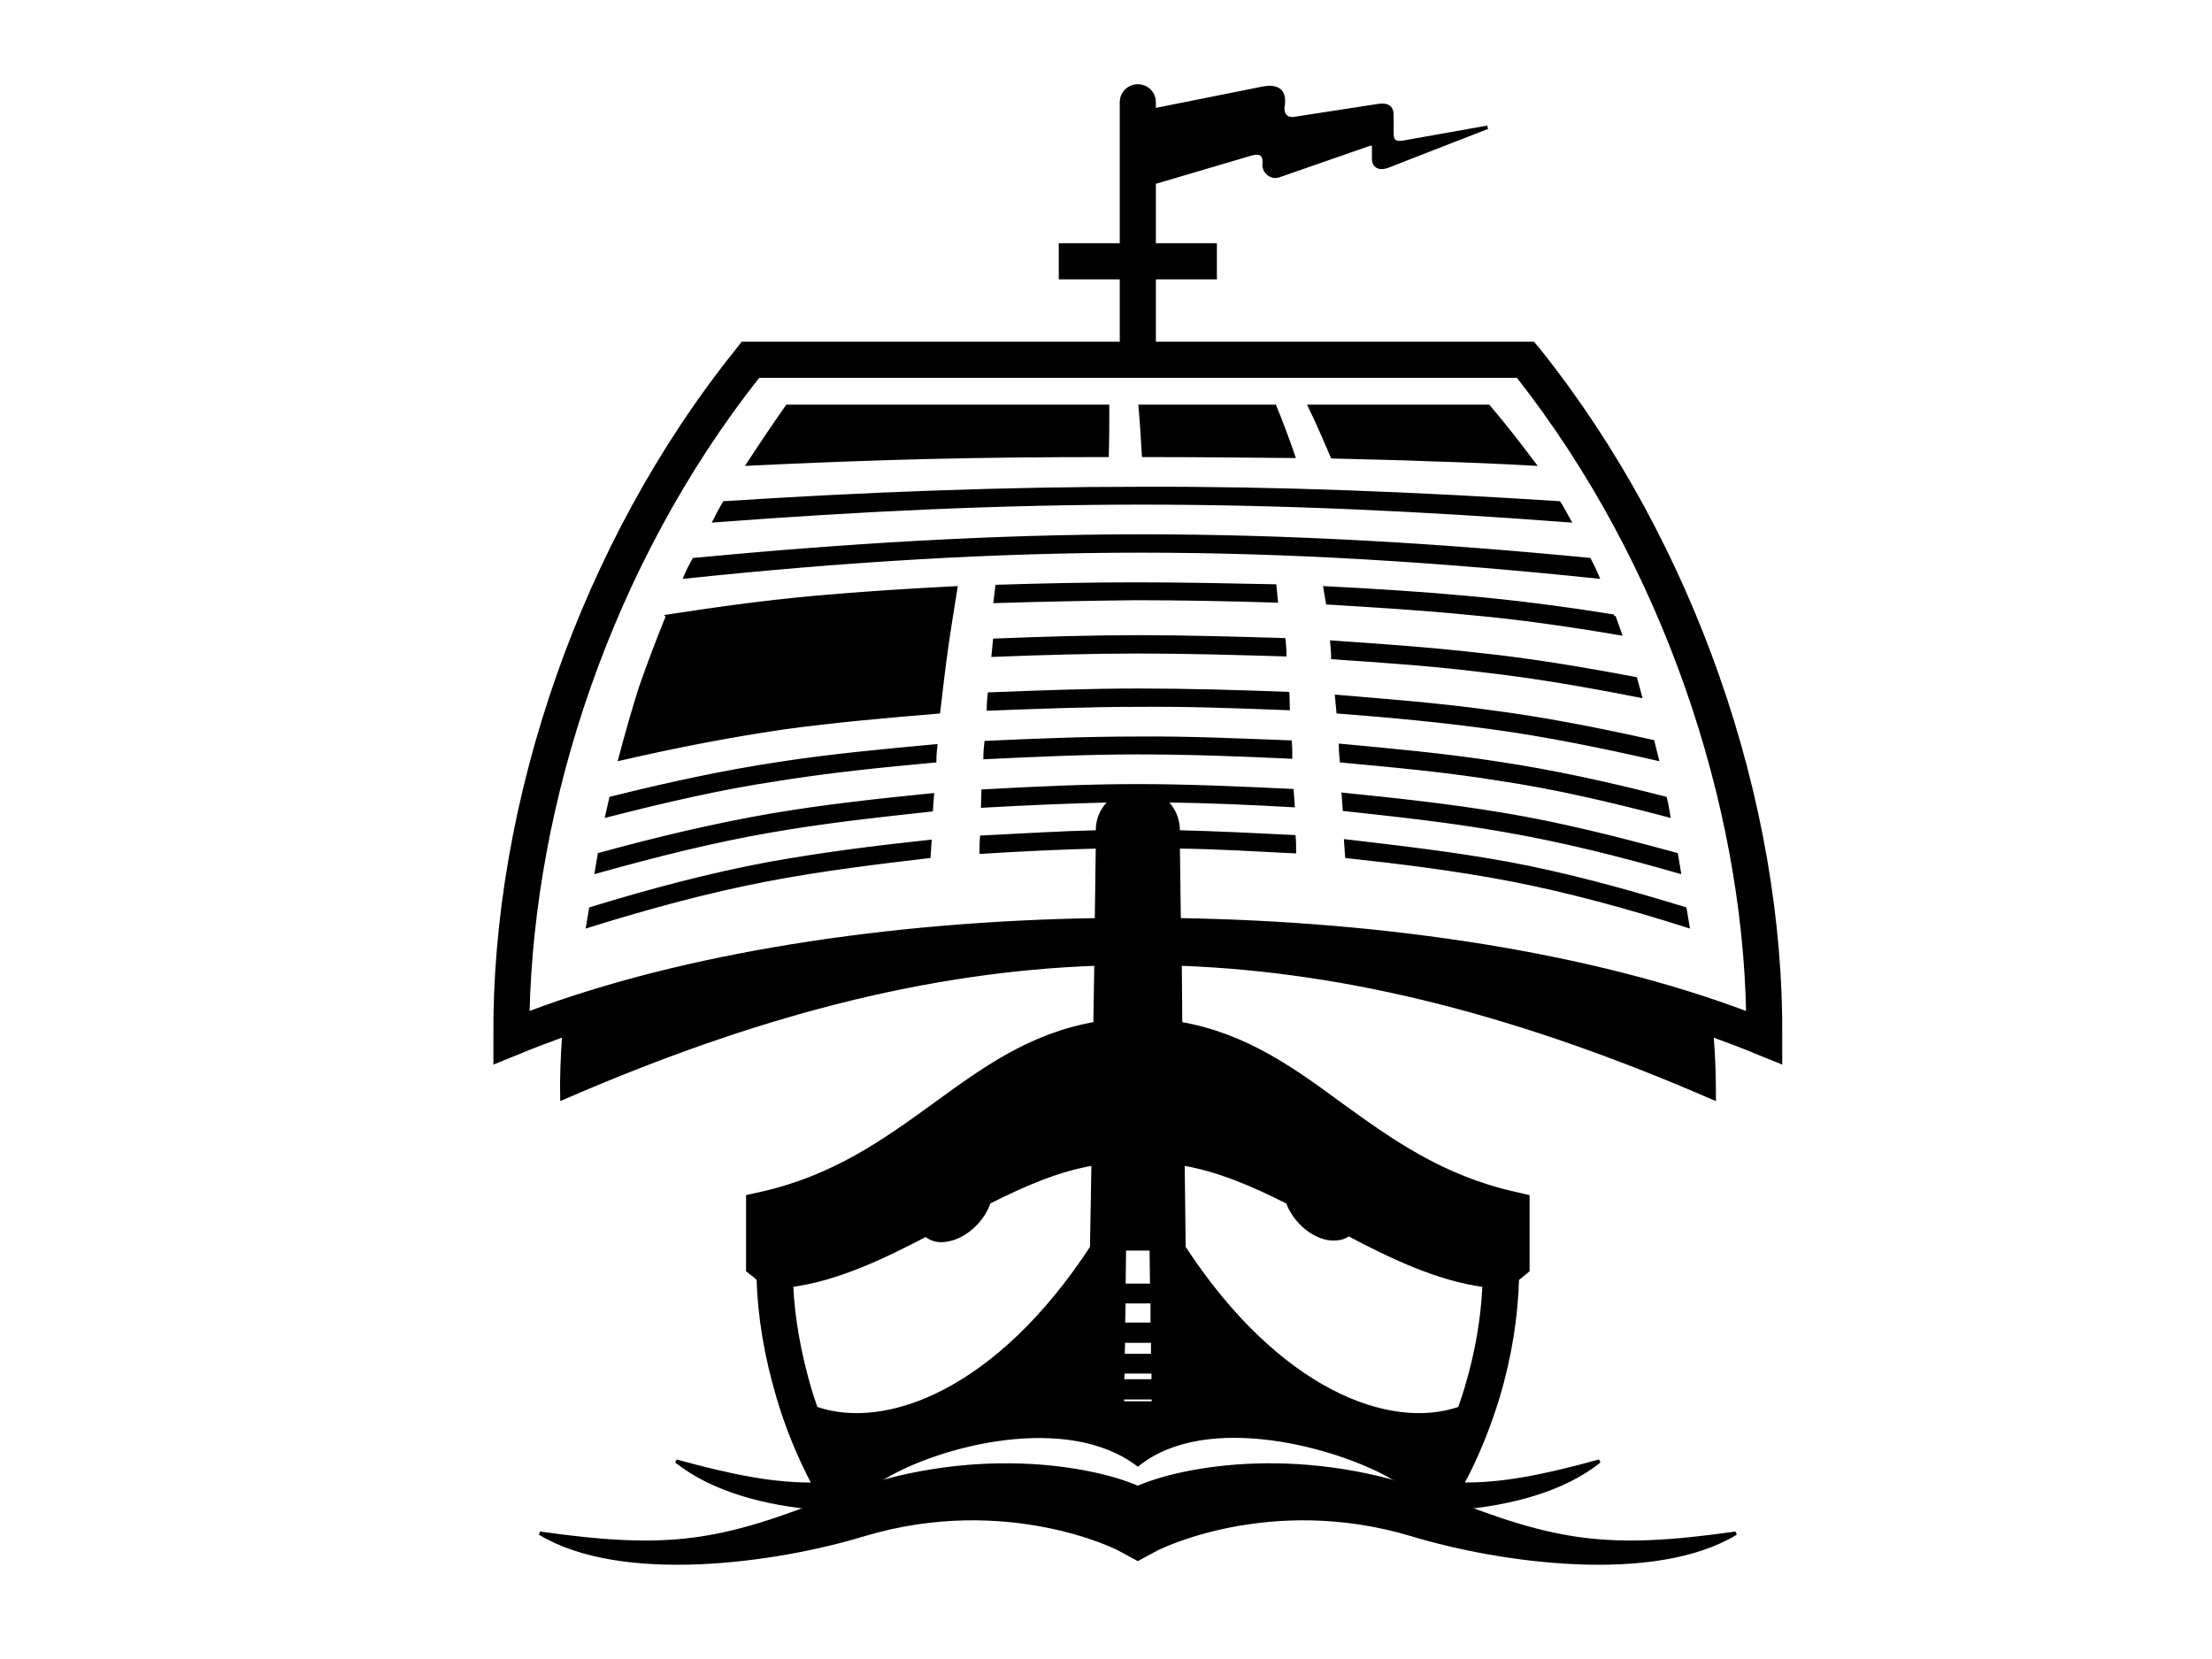 <?xml version="1.0"?>
<svg width="640" height="480" xmlns="http://www.w3.org/2000/svg" xmlns:svg="http://www.w3.org/2000/svg" clip-rule="evenodd">
 <!-- Created with SVG-edit - http://svg-edit.googlecode.com/ -->
 <g>
  <title>Layer 1</title>
  <g stroke="null" id="_792775366128">
   <path stroke="null" id="svg_5" d="m340.881,245.011l0,0.278l0.278,20.846c60.037,0.973 119.379,10.006 164.546,27.1c-0.556,-30.157 -6.532,-62.816 -17.789,-94.781c-11.118,-31.547 -27.378,-62.4 -48.78,-89.639l-219.719,0c-21.541,27.239 -37.801,58.091 -48.919,89.639c-11.257,31.964 -17.094,64.623 -17.789,94.781c45.167,-17.094 104.509,-26.127 164.546,-27.1l0.278,-20.846l0,-0.278c-11.118,0.278 -22.375,0.834 -33.632,1.529c0,-1.39 0,-2.918 0.139,-4.308c11.118,-0.556 22.375,-1.251 33.493,-1.529l0,-0.417c0,-3.196 1.251,-6.115 3.474,-8.199l0,0l0.278,-0.417c-12.23,0.278 -24.598,0.834 -36.967,1.529c0,-1.529 0.139,-2.918 0.139,-4.308c15.009,-0.834 29.88,-1.529 44.75,-1.529c14.87,0 29.741,0.695 44.611,1.39c0.139,1.39 0.139,2.918 0.278,4.308c-12.369,-0.695 -24.737,-1.251 -36.967,-1.39l0.278,0.417l0.139,0c2.085,2.085 3.335,5.003 3.335,8.199l0,0.417c11.118,0.278 22.375,0.834 33.493,1.39c0.139,1.529 0.139,2.918 0.139,4.308c-11.118,-0.556 -22.375,-1.251 -33.632,-1.39zm-24.598,91.723l0,0c-10.006,1.668 -20.012,5.976 -30.157,11.118c-1.668,5.142 -6.671,9.867 -11.813,10.84c-2.641,0.556 -4.864,0 -6.393,-1.39c-12.786,6.671 -25.71,12.786 -38.913,14.592c0.417,9.45 2.224,19.456 5.142,29.602c0.556,1.946 1.251,3.891 1.946,5.976c20.429,7.088 52.671,-5.142 79.771,-46.556l0.417,-24.182zm9.172,19.734l0,0l1.529,-104.787c0.695,0.278 1.39,0.278 2.224,0.278c0.834,0 1.529,0 2.363,-0.278l1.39,104.787l-7.505,0zm7.644,4.864l0,0l-7.783,0l-0.139,10.562l8.061,0l-0.139,-10.562zm0.278,15.287l0,0l-8.199,0l-0.139,6.532l8.338,0l0,-6.532zm0.139,11.396l0,0l-8.477,0l-0.139,4.169l8.616,0l0,-4.169zm0.139,8.894l0,0l-8.755,0l-0.139,2.641l8.894,0l0,-2.641zm0,7.505l0,0l-8.894,0l0,1.529l9.033,0l-0.139,-1.529zm0.139,6.254l0,0l-9.172,0l0,0.834l9.172,0l0,-0.834zm8.755,-49.753l0,0c27.1,41.414 59.342,53.644 79.771,46.556c0.695,-2.085 1.39,-4.03 1.946,-5.976c3.057,-10.145 4.725,-20.151 5.142,-29.602c-13.342,-1.807 -26.266,-7.922 -39.191,-14.731c-1.529,1.112 -3.613,1.529 -6.115,1.112c-5.003,-0.973 -9.728,-5.42 -11.535,-10.423c-10.145,-5.142 -20.29,-9.45 -30.296,-11.118l0.278,24.182zm-0.417,-33.771l0,0l-0.417,-21.263c15.982,3.335 28.212,12.23 40.997,21.541c14.036,10.145 28.768,20.846 49.892,26.266l0,9.172c-13.203,-1.529 -26.822,-8.199 -40.581,-15.426c-1.668,-5.142 -6.532,-9.589 -11.535,-10.562c-2.502,-0.417 -4.725,0 -6.254,1.251c-10.562,-5.281 -21.263,-9.589 -32.103,-10.979zm-0.556,-30.991l0,0c18.901,3.335 32.52,13.203 46.695,23.626c14.036,10.145 28.907,20.846 50.17,25.571l3.613,0.834l0,3.752l0,15.287l0,2.363l-1.668,1.39l-1.39,1.112c-0.278,10.701 -2.085,22.375 -5.559,34.049c-2.641,8.616 -5.976,17.094 -10.423,25.293c11.396,0.139 23.07,-2.085 39.747,-6.671c-10.423,8.338 -25.71,12.369 -41.136,13.62c-5.698,-2.224 -11.952,-5.281 -19.04,-9.033c-15.426,-8.894 -53.366,-19.595 -73.379,-3.613c-20.429,-15.426 -56.98,-5.976 -73.24,3.613c-7.227,3.752 -13.342,6.81 -19.178,9.033c-15.426,-1.251 -30.574,-5.281 -41.136,-13.62c16.677,4.586 28.49,6.81 39.747,6.671c-4.308,-8.199 -7.783,-16.677 -10.284,-25.293c-3.474,-11.674 -5.42,-23.348 -5.698,-34.049l-1.251,-1.112l-1.807,-1.39l0,-2.363l0,-15.287l0,-3.752l3.752,-0.834c21.263,-4.725 35.994,-15.426 50.031,-25.571c14.314,-10.423 27.795,-20.29 46.695,-23.626l0.278,-17.233c-49.336,1.807 -98.95,14.731 -154.54,38.913c-0.139,-5.976 0.139,-11.952 0.556,-18.345c-4.586,1.668 -9.033,3.335 -13.342,5.142l-6.532,2.641l0,-7.088c-0.278,-33.215 5.837,-69.487 18.345,-104.926c11.674,-33.076 28.907,-65.596 51.838,-94.086l1.39,-1.807l2.224,0l107.427,0l0,-19.04l-17.65,0l0,-9.45l17.65,0l0,-41.275c0,-2.641 2.085,-4.725 4.725,-4.725c2.641,0 4.725,2.085 4.725,4.725l0,2.224l31.269,-6.254c4.169,-0.834 6.81,0.417 5.976,5.281c-0.278,2.224 0.973,3.752 3.196,3.474l24.321,-3.752c3.613,-0.556 4.03,1.251 4.03,2.779l0,5.42c0,2.224 1.251,2.779 3.474,2.363l24.182,-4.308l-28.907,11.257c-2.224,0.834 -4.03,0.139 -4.03,-2.085l0,-2.224c0,-1.807 0.278,-2.641 -1.946,-1.807l-25.571,8.894c-2.085,0.695 -4.308,-1.112 -4.169,-3.335c0.278,-2.779 -0.973,-3.891 -4.03,-2.918l-27.795,8.199l0,18.067l17.65,0l0,9.45l-17.65,0l0,19.04l107.427,0l2.224,0l1.529,1.807c22.792,28.49 40.025,61.01 51.699,94.086c12.508,35.439 18.623,71.711 18.345,104.926l0,7.088l-6.532,-2.641c-4.308,-1.807 -8.755,-3.474 -13.342,-5.142c0.556,6.393 0.695,12.369 0.695,18.345c-55.59,-24.182 -105.343,-37.106 -154.54,-38.913l0.139,17.233zm-24.876,9.728l0,0l-0.278,21.263c-11.118,1.39 -21.819,5.837 -32.659,11.118c-1.39,-0.973 -3.474,-1.39 -5.837,-0.834c-4.725,0.834 -9.311,5.003 -11.257,9.867c-13.758,7.227 -27.517,14.036 -40.859,15.565l0,-9.172c21.124,-5.42 35.855,-16.121 49.892,-26.266c12.786,-9.311 25.015,-18.206 40.997,-21.541zm-46.973,-75.88l0,0c-0.139,1.39 -0.139,2.779 -0.278,4.308c-15.287,1.668 -30.852,3.335 -46.695,6.115c-16.121,2.779 -32.798,6.949 -50.17,11.813c0.278,-1.668 0.556,-3.335 0.834,-5.003c17.233,-4.725 33.771,-8.616 49.892,-11.396c15.565,-2.641 31.13,-4.308 46.417,-5.837zm18.067,-44.75l0,0c14.036,-0.556 27.934,-0.973 41.831,-0.973c13.897,0 27.934,0.417 41.831,0.834c0.139,1.529 0.278,2.918 0.278,4.308c-14.036,-0.417 -28.212,-0.834 -42.248,-0.834c-14.036,0 -28.073,0.417 -42.109,0.973c0.139,-1.529 0.278,-2.918 0.417,-4.308zm81.022,-15.704l0,0c0.139,1.39 0.278,2.918 0.417,4.308c-13.62,-0.417 -27.1,-0.695 -40.72,-0.695c-13.481,0.139 -26.961,0.417 -40.581,0.834c0.139,-1.39 0.417,-2.918 0.556,-4.308c13.342,-0.417 26.822,-0.695 40.164,-0.695c13.342,0 26.822,0.278 40.164,0.556zm-82.551,31.269l0,0c14.453,-0.556 28.768,-1.112 43.082,-1.112c14.314,0 28.768,0.417 43.221,0.973c0,1.529 0.139,2.918 0.139,4.308c-14.453,-0.556 -28.907,-1.112 -43.36,-0.973c-14.453,0 -28.907,0.556 -43.36,1.112c0,-1.39 0.139,-2.918 0.278,-4.308zm-93.113,-22.514l0,0c14.453,-2.224 28.629,-4.169 42.526,-5.42c13.758,-1.251 27.378,-2.085 40.859,-2.779c-0.973,5.976 -1.946,11.952 -2.779,17.928c-0.834,5.976 -1.529,11.952 -2.224,17.928c-14.731,1.251 -29.602,2.502 -44.75,4.586c-15.287,2.224 -31.13,5.281 -47.39,9.033c1.807,-6.81 3.752,-13.758 5.976,-20.707c2.363,-6.81 5.003,-13.758 7.783,-20.568zm77.548,37.523l0,0c-0.139,1.39 -0.278,2.918 -0.278,4.308c-15.148,1.39 -30.435,2.918 -45.862,5.42c-15.843,2.363 -32.103,6.115 -48.919,10.423c0.417,-1.668 0.695,-3.335 1.112,-5.003c16.677,-4.169 32.798,-7.644 48.502,-10.006c15.287,-2.363 30.435,-3.752 45.445,-5.142zm-1.668,27.656l0,0c-0.139,1.39 -0.139,2.918 -0.278,4.308c-15.426,1.807 -31.269,3.752 -47.251,6.81c-16.538,3.196 -33.632,7.783 -51.421,13.342c0.278,-1.668 0.556,-3.335 0.834,-5.003c17.65,-5.42 34.605,-9.867 50.865,-12.925c15.982,-2.918 31.686,-4.864 47.251,-6.532zm204.154,-47.112l0,0c0.417,1.668 0.973,3.335 1.39,5.003c-15.565,-3.057 -30.713,-5.698 -45.584,-7.366c-14.592,-1.807 -29.046,-2.779 -43.36,-3.752c0,-1.529 -0.139,-2.918 -0.278,-4.447c14.036,0.973 28.351,1.946 42.804,3.613c14.592,1.529 29.602,4.03 45.028,6.949zm-6.254,-18.067l0,0c0.556,1.668 1.251,3.335 1.807,5.003c-14.731,-2.502 -29.185,-4.586 -43.221,-5.837c-13.897,-1.39 -27.795,-2.224 -41.414,-3.057c-0.278,-1.39 -0.417,-2.779 -0.695,-4.308c13.62,0.695 27.239,1.529 40.859,2.779c14.036,1.251 28.073,3.057 42.665,5.42zm11.257,36.272l0,0c0.417,1.668 0.834,3.335 1.251,5.003c-16.399,-3.752 -32.242,-6.949 -47.529,-9.033c-15.148,-2.085 -30.157,-3.474 -44.75,-4.586c-0.139,-1.529 -0.278,-2.918 -0.417,-4.447c14.592,1.251 29.463,2.363 44.472,4.447c15.148,1.946 30.852,5.003 46.973,8.616zm6.81,32.659l0,0c0.278,1.668 0.556,3.335 0.834,5.003c-17.372,-5.003 -34.188,-9.172 -50.309,-11.952c-15.704,-2.779 -31.269,-4.447 -46.556,-6.115c-0.139,-1.39 -0.139,-2.779 -0.278,-4.308c15.148,1.529 30.713,3.196 46.417,5.837c15.982,2.641 32.659,6.81 49.892,11.535zm-3.196,-16.26l0,0c0.417,1.668 0.695,3.335 0.973,5.003c-16.816,-4.447 -33.076,-8.199 -48.919,-10.562c-15.426,-2.502 -30.713,-3.891 -45.723,-5.281c-0.139,-1.529 -0.278,-2.918 -0.278,-4.447c14.87,1.39 30.157,2.779 45.445,5.142c15.704,2.363 31.825,5.837 48.502,10.145zm-108.539,-16.26l0,0c0.139,1.529 0.139,2.918 0.139,4.308c-14.731,-0.695 -29.463,-1.251 -44.194,-1.251c-14.731,0 -29.463,0.695 -44.194,1.39c0,-1.529 0.139,-2.918 0.278,-4.308c14.731,-0.695 29.324,-1.251 43.916,-1.251c14.731,-0.139 29.324,0.556 44.055,1.112zm114.237,48.224l0,0c0.278,1.668 0.556,3.335 0.834,5.003c-17.928,-5.698 -34.883,-10.284 -51.421,-13.481c-15.982,-3.057 -31.825,-5.003 -47.251,-6.671c-0.139,-1.529 -0.139,-2.918 -0.278,-4.447c15.426,1.807 31.13,3.613 47.112,6.532c16.399,3.057 33.354,7.644 51.004,13.064zm-286.704,-101.034l0,0c44.194,-4.169 86.998,-6.81 129.524,-6.81c42.387,0 85.191,2.502 129.524,6.81c0.834,1.668 1.668,3.335 2.363,5.003c-45.306,-4.725 -88.944,-7.505 -132.026,-7.505c-43.082,0 -86.859,2.779 -131.887,7.505c0.695,-1.668 1.529,-3.335 2.502,-5.003zm119.657,-44.333l0,0c0,4.725 0,9.45 -0.139,14.175c-17.233,0 -34.327,0.139 -51.56,0.556c-17.233,0.417 -34.744,1.112 -52.254,1.946c3.613,-5.559 7.366,-11.118 11.257,-16.677c15.426,0 30.852,0 46.279,0c15.426,0 30.852,0 46.417,0zm130.636,27.934l0,0c1.112,1.668 1.946,3.474 2.918,5.142c-41.97,-3.196 -83.107,-5.142 -123.687,-5.142c-40.581,0 -81.578,1.946 -123.548,5.142c0.834,-1.668 1.807,-3.474 2.779,-5.142c40.859,-2.641 81.022,-4.169 120.769,-4.169c39.747,-0.139 79.771,1.529 120.769,4.169zm-20.429,-27.934l0,0c4.725,5.559 9.033,11.118 13.203,16.677c-9.867,-0.556 -19.734,-0.973 -29.463,-1.251c-9.589,-0.417 -19.317,-0.556 -28.907,-0.834c-2.085,-4.864 -4.169,-9.728 -6.532,-14.592c8.616,0 17.233,0 25.849,0c8.616,0 17.233,0 25.849,0zm-61.844,0l0,0c1.946,4.725 3.752,9.589 5.42,14.453c-14.453,-0.139 -28.907,-0.278 -43.36,-0.278c-0.278,-4.725 -0.556,-9.45 -0.973,-14.175c12.925,0 25.988,0 38.913,0zm117.433,178.999l0,0c0.139,2.085 0.139,4.169 0.139,6.254c-17.372,-7.227 -34.049,-13.342 -50.309,-18.345c17.789,3.196 34.605,7.227 50.17,12.091zm-263.913,-12.091l0,0c-16.26,5.003 -32.937,11.118 -50.17,18.345c0,-2.085 0,-4.169 0,-6.254c15.565,-4.864 32.381,-8.894 50.17,-12.091zm108.4,-45.723l0,0c0.417,0.417 0.695,0.973 0.695,1.529c0,0.556 -0.278,1.112 -0.695,1.529l0,0c-0.417,0.417 -0.834,0.695 -1.529,0.695c-0.556,0 -1.112,-0.278 -1.529,-0.695l0,0c-0.417,-0.417 -0.695,-0.973 -0.695,-1.529c0,-0.556 0.278,-1.112 0.695,-1.529l0,0c0.417,-0.417 0.973,-0.695 1.529,-0.695c0.695,0 1.112,0.278 1.529,0.695l0,0z" class="fil0"/>
   <path stroke="null" id="svg_6" d="m329.207,430.403c-12.925,-5.698 -48.502,-12.508 -87.832,2.918c-33.076,13.203 -47.946,15.565 -85.191,10.284c23.626,14.314 68.098,8.199 93.669,0.417c41.692,-12.508 74.212,4.169 74.212,4.308l5.142,2.779l5.142,-2.779c0.139,-0.139 32.659,-16.816 74.212,-4.308c25.71,7.783 70.182,13.897 93.669,-0.417c-37.106,5.281 -52.115,2.918 -85.191,-10.284c-39.191,-15.426 -74.907,-8.616 -87.832,-2.918z" class="fil0"/>
  </g>
 </g>
</svg>
